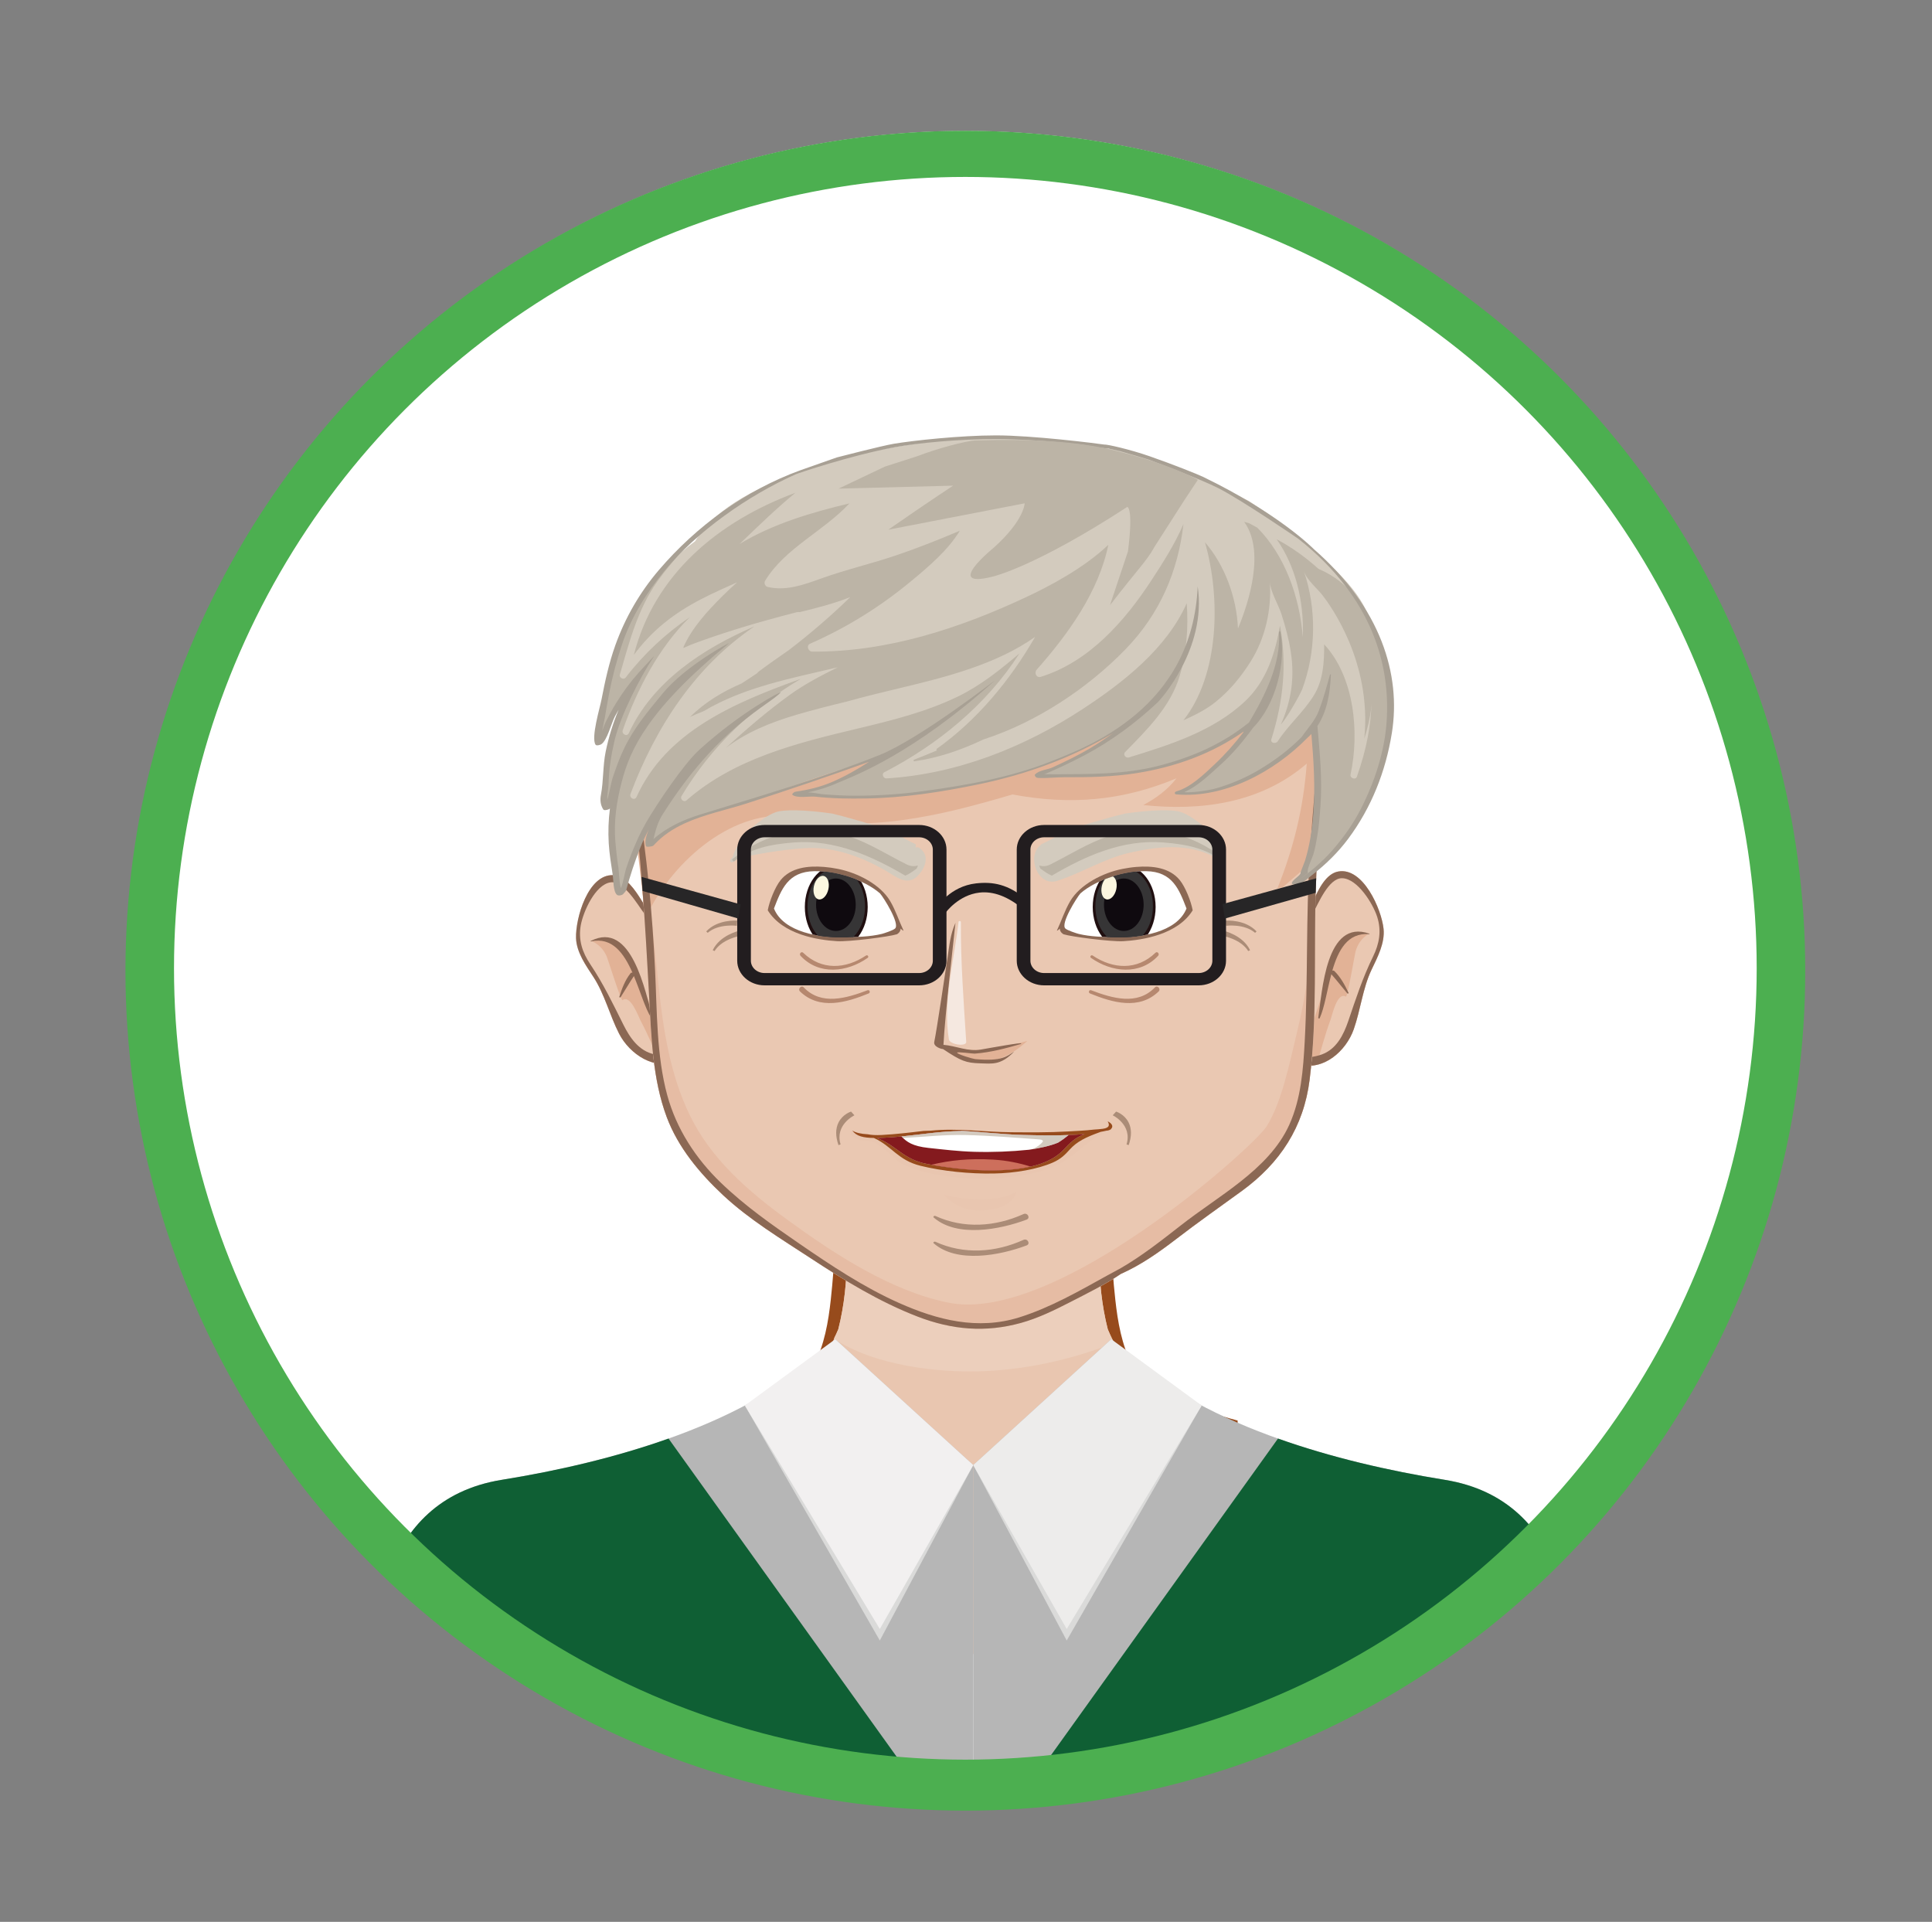 <?xml version="1.0" encoding="utf-8"?>
<!-- Generator: Adobe Illustrator 17.0.0, SVG Export Plug-In . SVG Version: 6.00 Build 0)  -->
<!DOCTYPE svg PUBLIC "-//W3C//DTD SVG 1.1//EN" "http://www.w3.org/Graphics/SVG/1.1/DTD/svg11.dtd">
<svg version="1.1" id="Capa_1" xmlns="http://www.w3.org/2000/svg" xmlns:xlink="http://www.w3.org/1999/xlink" x="0px" y="0px"
	 width="378px" height="376px" viewBox="0 0 378 376" enable-background="new 0 0 378 376" xml:space="preserve">
<rect x="0" y="0" width="378" height="376" fill="#808080" stroke="none"/>
<g>
	<g display="none">
		<path display="inline" fill="#2B446A" stroke="#243959" stroke-width="3" stroke-miterlimit="10" d="M662.443,649.244
			c-16.241-3.871-25.984-8.049-31.385-8.371c-1.694,2.298-0.297,5.357-0.922,7.793c-3.622,14.071-22.721,33.198-36.03,39.148
			c-13.31-5.949-32.412-25.077-36.03-39.148c-0.63-2.437,0.768-5.495-0.926-7.793c-5.4,0.323-15.143,4.5-31.38,8.371
			c-20.664,4.917-51.814,11.898-49.655,45.06h103.211h29.558h103.214C714.249,661.143,683.107,654.163,662.443,649.244z"/>
		<path display="inline" fill="#2B446A" stroke="#243959" stroke-width="3" stroke-miterlimit="10" d="M662.443,649.244
			c-16.241-3.871-25.984-8.049-31.385-8.371c-1.694,2.298-0.297,5.357-0.922,7.793c-3.622,14.071-22.721,33.198-36.03,39.148
			c-13.31-5.949-32.412-25.077-36.03-39.148c-0.63-2.437,0.768-5.495-0.926-7.793c-5.4,0.323-15.143,4.5-31.38,8.371
			c-20.664,4.917-51.814,11.898-49.655,45.06l-0.106,19.155h236.196l-0.106-19.155C714.249,661.143,683.107,654.163,662.443,649.244
			z"/>
	</g>
	<circle fill="#FFFFFF" cx="188.873" cy="189.444" r="163.828"/>
	<g>
		<g>
			<defs>
				<circle id="SVGID_1_" cx="188.873" cy="189.917" r="163.828"/>
			</defs>
			<clipPath id="SVGID_2_">
				<use xlink:href="#SVGID_1_"  overflow="visible"/>
			</clipPath>
			<g id="Capa_3" clip-path="url(#SVGID_2_)">
				<g>
					<g>
						<g>
							<path fill="#974B1C" d="M242.144,277.93c-8.357-2.217-15.765-5.364-20.621-10.771c-2.078-4.09-2.832-8.568-3.308-12.864
								c-0.413-3.747-0.669-7.493-0.885-11.246c0.022-0.432,0.01-0.849,0.047-1.281c0.355-4.252,1.441-7.918,0.289-11.738
								c-0.82-0.922-1.885-1.748-3.245-2.422c-6.63-3.323-16.003-3.336-24.041-2.766c-8.042-0.571-17.415-0.556-24.048,2.766
								c-1.36,0.673-2.422,1.5-3.241,2.422c-1.152,3.82-0.066,7.486,0.285,11.738c0.037,0.432,0.029,0.848,0.051,1.281
								c-0.216,3.753-0.473,7.499-0.885,11.246c-0.476,4.296-1.23,8.773-3.308,12.864c-3.687,4.105-8.858,6.908-14.784,8.993v40.107
								c21.016,0,42.035-0.015,63.05-0.015c11.543,0,23.094,0.029,34.643,0.066L242.144,277.93L242.144,277.93z"/>
							<path fill="#E9C6B0" d="M242.144,279.722c-5.159-1.441-9.959-3.241-13.973-5.664c-2.941-1.975-5.616-4.105-7.427-6.644
								c-1.629-2.283-2.938-4.778-4.006-7.353c-2.36-9.286-1.892-19.171-0.805-28.435c-0.267-0.344-0.566-0.673-0.937-0.965
								c-1.298-1.215-3.16-2.078-5.476-2.766c-4.596-1.376-9.524-1.939-14.456-2.1c-0.062,0.029-0.121,0.065-0.183,0.065
								c-0.429-0.022-0.864-0.022-1.292-0.037c-0.033,0.007-0.066,0.037-0.103,0.037c-1.025-0.044-2.067-0.065-3.106-0.088
								c-1.046,0.022-2.085,0.044-3.11,0.088c-0.035,0-0.069-0.029-0.102-0.037c-0.429,0.015-0.864,0.015-1.292,0.037
								c-0.062,0-0.121-0.037-0.179-0.065c-4.94,0.161-9.863,0.725-14.463,2.1c-2.313,0.688-4.178,1.551-5.474,2.766
								c-0.369,0.293-0.669,0.622-0.937,0.965c1.087,9.264,1.556,19.15-0.805,28.435c-1.069,2.576-2.378,5.07-4.006,7.353
								c-1.811,2.539-4.483,4.669-7.428,6.644c-2.447,1.478-5.202,2.722-8.137,3.798v37.179c21.249-0.007,36.744,9.572,57.993,9.572
								c11.313,0,28.388-9.594,39.701-9.631L242.144,279.722L242.144,279.722z"/>
							<path fill="#ECCFBC" d="M163.146,261.905c7.731,5.173,20.43,6.878,30.327,6.314c8.657-0.498,16.918-2.503,24.527-5.481
								c-0.453-0.878-0.882-1.764-1.262-2.678c-2.36-9.286-1.892-19.171-0.805-28.435c-0.267-0.344-0.566-0.673-0.937-0.965
								c-1.298-1.215-3.16-2.078-5.476-2.766c-4.596-1.376-9.524-1.939-14.456-2.1c-0.062,0.029-0.121,0.066-0.183,0.066
								c-0.429-0.022-0.864-0.022-1.292-0.037c-0.033,0.007-0.066,0.037-0.103,0.037c-1.025-0.044-2.067-0.066-3.106-0.088
								c-1.046,0.022-2.085,0.044-3.11,0.088c-0.035,0-0.069-0.029-0.102-0.037c-0.429,0.015-0.864,0.015-1.292,0.037
								c-0.062,0-0.12-0.037-0.179-0.066c-4.94,0.161-9.863,0.725-14.463,2.1c-2.313,0.688-4.178,1.551-5.474,2.766
								c-0.369,0.293-0.669,0.622-0.937,0.965c1.087,9.264,1.556,19.15-0.805,28.435
								C163.761,260.689,163.449,261.297,163.146,261.905z"/>
						</g>
						<g>
							<g id="XMLID_62_">
								<path id="XMLID_65_" fill="#B6B6B6" d="M163.423,262.013c-14.399,15.299-40.498,23.522-65.247,27.51
									s-25.199,30.744-25.199,38.515c0,7.771,0,36.569,0,36.569h117.444V286.64L163.423,262.013z"/>
								<polygon id="XMLID_64_" fill="#DADAD9" points="163.423,264.263 145.733,274.988 172.138,320.96 190.421,286.64 								"/>
								<polygon id="XMLID_63_" fill="#F2F0F0" points="163.423,262.013 145.733,274.988 172.138,318.71 190.421,286.64 								"/>
							</g>
							<g id="XMLID_58_">
								<path id="XMLID_61_" fill="#B6B6B6" d="M217.42,262.013c14.399,15.299,40.498,23.522,65.247,27.51
									s25.199,30.744,25.199,38.515c0,7.771,0,36.569,0,36.569H190.421V286.64L217.42,262.013z"/>
								<polygon id="XMLID_60_" fill="#DADAD9" points="217.42,264.263 235.11,274.988 208.705,320.96 190.421,286.64 								"/>
								<polygon id="XMLID_59_" fill="#EDECEB" points="217.42,262.013 235.11,274.988 208.705,318.71 190.421,286.64 								"/>
							</g>
							<g id="XMLID_56_">
								<path id="XMLID_57_" fill="#0F5F34" d="M130.792,281.452c-10.378,3.689-21.628,6.301-32.616,8.071
									c-24.749,3.988-25.199,30.744-25.199,38.515c0,7.771,0,36.569,0,36.569h117.444l-59.619-83.155L130.792,281.452z"/>
							</g>
							<g id="XMLID_54_">
								<path id="XMLID_55_" fill="#0F5F34" d="M250.051,281.452c10.378,3.689,21.628,6.301,32.616,8.071
									c24.749,3.988,25.199,30.744,25.199,38.515c0,7.771,0,36.569,0,36.569H190.421l59.619-83.155L250.051,281.452z"/>
							</g>
						</g>
					</g>
					<g>
						<g>
							<path fill="#EAC8B2" d="M134.048,195.478c-0.677-3.739-1.932-7.588-4.054-10.793c-1.149-3.022-2.821-5.876-4.529-8.605
								c-1.149-1.83-3.026-4.756-5.492-4.859c-4.94-0.212-7.391,8.481-7.27,12.308c0.088,2.81,1.957,5.385,3.414,7.625
								c2.206,3.395,3.172,7.485,5.008,11.071c2.038,3.995,7.021,7.39,11.525,5.319c0.253,0.255,0.699,0.255,0.937-0.125
								C135.541,204.23,134.664,198.917,134.048,195.478z"/>
							<path fill="#EAC8B2" d="M134.048,195.478c-0.677-3.739-1.932-7.588-4.054-10.793c-1.149-3.022-2.821-5.876-4.529-8.605
								c-1.072-1.713-2.798-4.361-5.038-4.778c2.701,2.883,3.868,6.725,3.333,11.305c-0.041,0.351-0.447,0.593-0.78,0.52
								c-2.437-0.542-6.07-2.927-8.203-0.052c-0.925,1.245-1.156,2.547-1.145,3.931c0.695,1.478,1.65,2.868,2.484,4.149
								c2.206,3.395,3.172,7.485,5.008,11.071c2.038,3.995,7.021,7.391,11.525,5.319c0.253,0.255,0.699,0.255,0.937-0.125
								C135.541,204.23,134.664,198.917,134.048,195.478z"/>
							<path fill="#E2B296" d="M118.748,187.239c0.248,0.614,2.755,8.664,3.052,8.445c1.558-1.2,3.15,3.292,3.544,4.039
								c1.459,2.729,2.638,5.59,3.901,8.408c1.046,0.088,2.111-0.051,3.158-0.483c-1.823-4.822-4.402-9.278-6.535-13.983
								c-1.127-2.495-1.917-6.687-4.032-8.473c-1.759-1.5-3.904-1.516-5.982-1.025C117.142,184.773,118.149,185.768,118.748,187.239
								z"/>
							<path fill="#8B6854" d="M115.576,184.1c-0.059,0.029-0.007,0.102,0.044,0.088c4.146-0.907,6.432,2.283,8.122,6.11
								c-0.131-0.037-0.278-0.007-0.395,0.14c-1.061,1.36-1.654,2.941-2.17,4.566c-0.051,0.154,0.176,0.197,0.253,0.089
								c0.871-1.354,1.669-2.759,2.565-4.084c0.011-0.022,0.015-0.044,0.022-0.059c1.262,3.015,2.202,6.293,3.403,8.218
								c0.095,0.154,0.321,0.029,0.274-0.139C126.255,194.212,123.643,179.951,115.576,184.1z"/>
							<path fill="#8B6854" d="M134.048,195.478c-0.677-3.739-1.932-7.588-4.054-10.793c-1.149-3.022-2.821-5.876-4.529-8.605
								c-1.149-1.83-3.026-4.756-5.492-4.859c-4.94-0.212-7.391,8.481-7.27,12.308c0.088,2.81,1.957,5.385,3.414,7.625
								c2.206,3.395,3.172,7.485,5.008,11.071c2.038,3.995,7.021,7.39,11.525,5.319c0.253,0.255,0.699,0.255,0.937-0.125
								C135.541,204.23,134.664,198.917,134.048,195.478z M132.541,206.593c-1.518-0.103-2.999,0-4.528-0.323
								c-3.008-0.637-4.76-3.219-6.034-5.765c-2.045-4.098-3.929-8.034-6.49-11.853c-1.581-2.356-2.36-4.786-1.863-7.61
								c0.473-2.657,2.817-7.947,5.802-8.408c2.594-0.402,5.28,4.295,6.553,6.007c1.12,1.5,1.998,3.169,2.886,4.83
								c-0.047,0.051-0.074,0.116-0.018,0.191C133.222,190.37,133.459,198.968,132.541,206.593z"/>
						</g>
						<g>
							<path fill="#EAC8B2" d="M253.208,208.203c0.282,0.351,0.731,0.278,0.937,0c4.745,1.448,9.23-2.59,10.716-6.82
								c1.339-3.805,1.742-7.983,3.476-11.642c1.149-2.415,2.648-5.217,2.363-8.012c-0.395-3.813-3.988-12.103-8.861-11.225
								c-2.429,0.432-3.901,3.585-4.792,5.546c-1.325,2.934-2.594,5.986-3.333,9.14c-1.672,3.461-2.396,7.441-2.561,11.246
								C250.994,199.92,250.844,205.298,253.208,208.203z"/>
							<path fill="#EAC8B2" d="M251.151,196.436c0.165-3.805,0.889-7.785,2.561-11.246c0.739-3.154,2.009-6.205,3.333-9.14
								c0.834-1.836,2.194-4.69,4.361-5.407c-2.297,3.22-2.941,7.178-1.793,11.649c0.089,0.344,0.527,0.527,0.842,0.402
								c2.349-0.856,5.627-3.711,8.122-1.142c1.083,1.113,1.492,2.371,1.661,3.732c-0.49,1.558-1.244,3.073-1.902,4.456
								c-1.734,3.659-2.137,7.837-3.476,11.642c-1.485,4.229-5.97,8.269-10.716,6.82c-0.205,0.278-0.655,0.351-0.937,0
								C250.844,205.298,250.994,199.92,251.151,196.436z"/>
							<path fill="#E2B296" d="M265.205,186.207c-0.167,0.644-1.566,8.964-1.887,8.773c-1.72-0.974-2.685,3.696-2.978,4.485
								c-1.083,2.898-1.858,5.891-2.736,8.854c-1.025,0.227-2.093,0.234-3.186-0.059c1.152-5.012,3.113-9.784,4.592-14.729
								c0.79-2.621,1.009-6.879,2.868-8.942c1.537-1.72,3.659-2.019,5.789-1.815C266.463,183.55,265.607,184.677,265.205,186.207z"
								/>
							<path fill="#8B6854" d="M267.927,182.672c0.066,0.022,0.022,0.095-0.029,0.095c-4.229-0.344-6.066,3.124-7.229,7.142
								c0.125-0.052,0.27-0.044,0.417,0.088c1.222,1.2,2.02,2.692,2.752,4.229c0.074,0.147-0.146,0.227-0.242,0.118
								c-1.032-1.222-2.013-2.496-3.08-3.696c-0.015-0.015-0.022-0.037-0.03-0.059c-0.848,3.154-1.339,6.534-2.275,8.597
								c-0.066,0.176-0.315,0.074-0.285-0.095C258.699,194.125,259.372,179.65,267.927,182.672z"/>
							<path fill="#8B6854" d="M253.208,208.203c0.282,0.351,0.731,0.278,0.937,0c4.745,1.448,9.23-2.59,10.716-6.82
								c1.339-3.805,1.742-7.983,3.476-11.642c1.149-2.415,2.648-5.217,2.363-8.012c-0.395-3.813-3.988-12.103-8.861-11.225
								c-2.429,0.432-3.901,3.585-4.792,5.546c-1.325,2.934-2.594,5.986-3.333,9.14c-1.672,3.461-2.396,7.441-2.561,11.246
								C250.994,199.92,250.844,205.298,253.208,208.203z M254.715,184.026c0.041-0.088,0.003-0.146-0.047-0.191
								c0.658-1.763,1.309-3.541,2.218-5.173c1.039-1.866,3.073-6.886,5.693-6.842c3.015,0.059,6.045,4.982,6.871,7.559
								c0.871,2.729,0.432,5.247-0.819,7.792c-2.027,4.127-3.367,8.276-4.844,12.615c-0.923,2.693-2.313,5.495-5.203,6.527
								c-1.478,0.519-2.956,0.614-4.453,0.923C252.194,199.81,251.279,191.249,254.715,184.026z"/>
						</g>
						<path fill="#EAC8B2" d="M244.919,129.787c-1.858-3.175-9.333-3.981-12.139-6.249c-3.311-2.678-10.058-1.326-13.754-3.433
							c-6.845-3.886-9.46-1.937-17.351-2.457c-8.554-0.563-9.016-0.045-17.508,0.892c-8.609,0.944-10.057,0.624-18.37,3.207
							c-8.491,2.642-9.447,0.16-16.637,5.422c-7.039,5.144-8.138,1.996-16.123,8.445c-3.615,5.108-11.219,11.292-9.583,17.014
							c1.975,14.042,2.784,28.194,3.556,42.367c0.432,7.837,0.655,16.127,3.436,23.554c2.231,5.963,6.443,10.998,11.049,15.301
							c5.107,4.764,11.25,8.474,17.079,12.293c6.662,4.376,13.5,8.569,20.956,11.445c6.714,2.59,13.281,3.168,20.232,1.236
							c3.344-0.929,6.498-2.466,9.571-4.046c3.304-1.697,6.856-3.439,9.976-5.547c3.937-1.748,7.427-4.214,10.87-6.856
							c4.189-3.227,8.484-6.234,12.757-9.345c7.519-5.466,12.14-12.534,13.296-21.805c1.543-12.483,0.775-25.179,1.221-37.721
							c0.302-8.238,0.73-16.462,1.26-24.679c0.318-4.927-6.369-10.546-5.983-15.469
							C242.013,129.093,249.737,133.355,244.919,129.787z"/>
						<path fill="#E6BCA4" d="M253.672,202.349c-1.328,5.422-2.865,13.266-5.868,18.044c-2.543,4.032-41.138,38.606-62.095,34.494
							c-11.269-2.21-22.406-9.505-31.652-16.237c-7.704-5.612-15.052-11.956-19.222-20.722c-7.464-15.703-5.221-33.886-9.666-50.241
							c0.827,9.08,1.343,18.191,1.84,27.309c0.432,7.837,0.655,16.127,3.436,23.554c2.231,5.963,6.443,10.998,11.049,15.301
							c5.107,4.764,11.25,8.474,17.079,12.293c6.662,4.376,13.5,8.569,20.956,11.445c6.714,2.59,13.281,3.168,20.232,1.236
							c3.344-0.929,6.498-2.466,9.571-4.046c3.304-1.697,6.856-3.439,9.976-5.547c3.937-1.748,7.427-4.214,10.87-6.856
							c4.189-3.227,8.484-6.234,12.757-9.345c7.519-5.466,12.14-12.534,13.296-21.805c1.265-10.208,0.988-20.547,1.09-30.828
							C256.475,187.78,255.436,195.149,253.672,202.349z"/>
						<path fill="#E2B296" d="M259.362,132.89c-1.858-3.175-5.638-5.861-8.444-8.129c-3.311-2.678-6.907-5.006-10.603-7.113
							c-6.844-3.886-14.258-6.542-22.149-7.062c-8.554-0.563-17.094,0.344-25.585,1.281c-8.609,0.944-16.947,1.924-25.259,4.507
							c-8.491,2.642-16.818,6.651-24.009,11.913c-7.039,5.144-13.416,11.883-18.439,18.996c-3.615,5.108-2.055,11.379-0.42,17.101
							c0.72,5.129,1.287,10.273,1.748,15.424c4.884-10.736,16.42-21.169,28.226-20.167c14.671,3.615,29.566-0.03,43.655-4.208
							c11.174,2.086,21.363,1.332,32.094-3.16c-1.789,2.319-4.032,3.907-6.483,5.232c11.119,1.185,22.859-0.256,31.977-8.107
							c-0.667,8.905-2.627,16.691-5.781,24.506c0.321-0.212,0.658-0.293,0.995-0.227c2.711-2.444,5.674-4.815,8.484-7.397
							c0.402-6.834,0.871-13.654,1.405-20.474C261.47,141.356,261.586,136.695,259.362,132.89z"/>
						<path fill="#8B6854" d="M258.362,121.134c-1.858-3.175-5.638-5.861-8.444-8.129c-3.311-2.678-6.907-5.006-10.603-7.113
							c-6.844-3.886-14.258-6.542-22.149-7.062c-8.554-0.563-17.094,0.344-25.585,1.281c-8.609,0.944-16.947,1.924-25.259,4.507
							c-8.491,2.642-16.818,6.651-24.009,11.913c-7.039,5.144-13.416,11.883-18.439,18.995c-3.615,5.108-2.055,11.379-0.42,17.101
							c1.975,14.042,2.784,28.194,3.556,42.367c0.432,7.837,0.655,16.127,3.436,23.554c2.231,5.963,6.443,10.998,11.049,15.301
							c5.107,4.764,11.25,8.474,17.079,12.293c6.662,4.376,13.5,8.569,20.956,11.445c6.714,2.59,13.281,3.168,20.232,1.236
							c3.344-0.929,6.498-2.466,9.571-4.046c3.304-1.697,6.856-3.439,9.976-5.547c3.937-1.748,7.427-4.214,10.87-6.856
							c4.189-3.227,8.484-6.234,12.757-9.345c7.519-5.466,12.14-12.534,13.296-21.805c1.543-12.483,0.775-25.179,1.221-37.721
							c0.483-13.178,1.288-26.32,2.32-39.455C260.47,129.6,260.586,124.939,258.362,121.134z M256.277,167.226
							c-0.797,12.147-0.344,24.316-1.002,36.455c-0.3,5.554-0.706,11.247-3.022,16.377c-2.034,4.508-5.663,8.041-9.479,11.064
							c-3.791,3.007-7.892,5.612-11.704,8.59c-3.787,2.957-7.61,5.978-11.781,8.394c-0.757,0.402-1.507,0.812-2.264,1.229
							c-0.069,0.037-0.147,0.081-0.216,0.116c0,0-0.003,0.007-0.014,0.007c-5.635,3.117-11.254,6.366-17.401,8.291
							c-8.103,2.525-15.981,0.519-23.488-2.825c-6.919-3.08-13.281-7.324-19.501-11.597c-5.381-3.696-10.672-7.406-15.392-11.956
							c-4.892-4.712-8.664-10.501-10.46-17.086c-2.122-7.779-1.994-16.508-2.385-24.513c-0.542-11.247-1.603-22.516-3.451-33.645
							c0.099-0.052,0.191-0.154,0.157-0.3c-0.831-4.024-1.87-8.203-1.99-12.33c-0.129-4.332,2.122-7.325,4.738-10.53
							c5.305-6.49,11.379-12.439,18.351-17.114c6.692-4.493,14.334-7.706,22.01-10.069c7.761-2.392,15.685-3.11,23.716-3.922
							c7.113-0.725,14.239-1.405,21.403-1.288c7.965,0.132,15.205,2.034,22.336,5.546c6.951,3.425,13.353,8.064,18.861,13.501
							c2.849,2.824,3.728,5.407,3.881,9.366c0.132,3.505-0.351,7.039-0.622,10.53c-0.051,0.702,0.965,0.958,1.12,0.219l0,0
							C257.689,148.881,256.885,158.049,256.277,167.226z"/>
						<path fill="#D3CBBE" d="M269.219,125.076c-1.413-5.488-2.858-8.476-8-13.62c-5.803-4.905-5.569-6.006-16.949-13.479
							c-11.67-5.684-4.114-1.816-12.723-5.836c-9.919-4.844-27.749-6.623-38.685-6.426c-11.975,0.212-24.659,2.473-35.95,6.469
							c-7.141,2.525-16.779,6.688-20.905,13.699c-4.178,3.059-7.86,6.864-10.519,10.975c-5.506,8.51-7.094,18.564-8.525,28.405
							c-0.04,0.278,0.337,0.344,0.413,0.088c0.129-0.417,0.238-0.834,0.362-1.244c2.147-4.603,4.386-8.773,7.862-12.542
							c-4.585,6.607-7.131,14.561-7.211,22.91c-0.304,1.325-0.429,2.701,0.095,3.461c0,0.015,0,0.029,0,0.044
							c0.007,0.08,0.062,0.124,0.129,0.154c0.014,0.014,0.018,0.037,0.033,0.051c0.047,0.052,0.116,0.015,0.131-0.037
							c0-0.007,0-0.007,0-0.007c0.052-0.022,0.099-0.059,0.11-0.14c0.01-0.161,0.041-0.323,0.059-0.49
							c1.595-6.045,3.399-11.489,6.999-16.786c1.284-1.88,2.719-3.519,4.265-4.991c-2.491,2.876-4.691,6.03-6.417,9.703
							c-1.965,4.164-3.374,8.738-3.952,13.303c-0.673,5.283,0.468,10.757,1.263,15.966c0.041,0.264,0.387,0.227,0.402-0.029
							c0.007-0.088,0-0.183,0.003-0.278c0.135,0.044,0.3-0.007,0.348-0.176c1.792-6.819,4.394-13.251,8.869-18.776
							c1.221-1.516,2.55-2.868,3.958-4.127c-3.326,3.725-6.538,8.342-7.541,13.134c-0.01,0.074,0,0.14,0.041,0.191
							c-0.084,0.147-0.191,0.285-0.263,0.439c-0.116,0.235,0.212,0.454,0.385,0.256c3.403-4.039,8.818-5.488,13.705-6.885
							c5.74-1.647,11.298-3.725,16.929-5.693c4.792-1.683,9.677-3.088,14.44-4.852c-5.016,3.49-10.288,6.439-16.588,7.23
							c-0.212,0.022-0.197,0.336,0.018,0.33c0.52-0.044,1.043-0.11,1.566-0.183c13.475,1.874,27.985-0.423,41.105-3.754
							c10.252-2.597,19.369-7.647,27.451-14.166c-1.668,1.588-3.431,3.08-5.243,4.485c-5.063,3.915-10.661,6.907-16.541,9.389
							c-0.31,0.059-0.626,0.102-0.933,0.175c-0.176,0.037-0.165,0.242-0.059,0.336c-0.007,0.095,0.062,0.197,0.183,0.161
							c0.124-0.037,0.245-0.08,0.369-0.116c5.418-0.147,10.665,0.256,16.094-0.432c4.867-0.615,9.659-1.8,14.239-3.542
							c4.142-1.573,8.177-3.988,11.642-7.025c-3.728,5.481-8.323,10.332-14.119,13.727c-0.074,0.037-0.081,0.118-0.055,0.191
							c-0.336,0.095-0.669,0.191-1.006,0.285c-0.069,0.022-0.062,0.132,0.007,0.146c6.889,0.776,14.306-2.832,19.805-6.644
							c2.582-1.792,4.862-3.892,6.791-6.263c0.417,4.858,1.002,9.417,0.658,14.437c-0.315,4.735-0.674,9.498-2.671,13.874
							c-0.051,0.116,0.033,0.227,0.132,0.27c-0.586,0.528-1.182,1.046-1.789,1.537c-0.26,0.212,0.003,0.622,0.297,0.439
							c10.12-6.366,16.177-17.686,17.935-29.379C272.658,136.879,271.772,130.607,269.219,125.076z"/>
						<path fill="#BCB4A6" d="M269.219,125.076c-1.413-5.488-4.545-10.34-9.915-13.149c-0.651-0.344-1.332-0.63-2.019-0.893
							c0.234,0.183,0.483,0.351,0.709,0.549c3.241,2.795,5.43,6.776,7.165,10.647c4.464,9.863,3.893,19.494,0.381,29.548
							c0,0,0,0.007,0,0.014l0,0c-0.029,0.044-0.044,0.103-0.059,0.161c-0.255,0.717-1.405,0.285-1.244-0.432
							c1.764-8.144,0.79-19.039-5.158-25.457c0.007,3.461-0.168,6.995-2.042,10.025c-2.023,3.249-4.968,5.744-7.05,8.949
							c-0.374,0.571-1.49,0.351-1.24-0.423c2.349-7.456,3.077-14.701,1.686-22.208c-0.947,5.43-2.63,10.779-6.743,14.701
							c-6.227,5.934-14.796,8.613-22.837,11.086c-0.6,0.183-1.204-0.57-0.713-1.061c4.306-4.405,8.934-8.92,10.701-15.015
							c1.354-4.668,1.679-9.38,1.346-14.1c-3.892,8.817-12.418,15.499-20.265,20.642c-11.51,7.551-24.659,12.776-38.482,13.632
							c-0.611,0.037-1.029-0.893-0.413-1.207c10.527-5.445,20.013-13.237,26.43-23.247c-3.768,3.205-7.628,6.307-12.11,8.466
							c-6.216,3-12.849,4.64-19.537,6.235c-11.836,2.824-24.14,5.839-33.521,14.071c-0.498,0.439-1.288-0.293-0.963-0.842
							c5.817-9.703,13.889-17.35,23.372-22.962c-13.021,4.669-26.408,10.34-32.16,23.116c-0.355,0.79-1.478,0.197-1.185-0.586
							c5.001-13.253,12.743-24.967,24.238-32.782c-10.134,4.383-19.866,10.786-24.561,20.876c-0.369,0.79-1.459,0.191-1.182-0.593
							c2.825-8.02,7.017-16.113,13.127-22.106c-4.749,3.241-8.997,7.178-12.561,11.825c-0.392,0.512-1.328,0.066-1.145-0.571
							c1.847-6.322,3.468-12.783,7.35-18.234c1.387-1.939,2.92-3.762,4.485-5.554c-2.978,2.583-5.594,5.533-7.617,8.664
							c-5.506,8.51-7.094,18.564-8.525,28.405c-0.04,0.278,0.337,0.344,0.413,0.088c0.129-0.417,0.238-0.834,0.362-1.244
							c2.147-4.603,4.386-8.773,7.862-12.542c-4.585,6.607-7.131,14.561-7.211,22.91c-0.304,1.325-0.429,2.701,0.095,3.461
							c0,0.015,0,0.029,0,0.044c0.007,0.08,0.062,0.124,0.129,0.154c0.014,0.014,0.018,0.037,0.033,0.051
							c0.047,0.052,0.116,0.015,0.131-0.037c0-0.007,0-0.007,0-0.007c0.052-0.022,0.099-0.059,0.11-0.14
							c0.01-0.161,0.041-0.323,0.059-0.49c1.595-6.045,3.399-11.489,6.999-16.786c1.284-1.88,2.719-3.519,4.265-4.991
							c-2.491,2.876-4.691,6.03-6.417,9.703c-1.965,4.164-3.374,8.738-3.952,13.303c-0.673,5.283,0.468,10.757,1.263,15.966
							c0.041,0.264,0.387,0.227,0.402-0.029c0.007-0.088,0-0.183,0.003-0.278c0.135,0.044,0.3-0.007,0.348-0.176
							c1.792-6.819,4.394-13.251,8.869-18.776c1.221-1.516,2.55-2.868,3.958-4.127c-3.326,3.725-6.538,8.342-7.541,13.134
							c-0.01,0.074,0,0.14,0.041,0.191c-0.084,0.147-0.191,0.285-0.263,0.439c-0.116,0.235,0.212,0.454,0.385,0.256
							c3.403-4.039,8.818-5.488,13.705-6.885c5.74-1.647,11.298-3.725,16.929-5.693c4.792-1.683,9.677-3.088,14.44-4.852
							c-5.016,3.49-10.288,6.439-16.588,7.23c-0.212,0.022-0.197,0.336,0.018,0.33c0.52-0.044,1.043-0.11,1.566-0.183
							c13.475,1.873,27.985-0.423,41.105-3.754c10.252-2.597,19.369-7.647,27.451-14.166c-1.668,1.588-3.431,3.08-5.243,4.485
							c-5.063,3.915-10.661,6.907-16.541,9.389c-0.31,0.059-0.626,0.102-0.933,0.175c-0.176,0.037-0.165,0.242-0.059,0.336
							c-0.007,0.095,0.062,0.197,0.183,0.161c0.124-0.037,0.245-0.08,0.369-0.116c5.418-0.147,10.665,0.256,16.094-0.432
							c4.867-0.615,9.659-1.8,14.239-3.542c4.142-1.573,8.177-3.988,11.642-7.025c-3.728,5.481-8.323,10.332-14.119,13.727
							c-0.074,0.037-0.081,0.118-0.055,0.191c-0.336,0.095-0.669,0.191-1.006,0.285c-0.069,0.022-0.062,0.132,0.007,0.146
							c6.889,0.776,14.306-2.832,19.805-6.644c2.582-1.792,4.862-3.892,6.791-6.263c0.417,4.858,1.002,9.417,0.658,14.437
							c-0.315,4.735-0.674,9.498-2.671,13.874c-0.051,0.116,0.033,0.227,0.132,0.27c-0.586,0.528-1.182,1.046-1.789,1.537
							c-0.26,0.212,0.003,0.622,0.297,0.439c10.12-6.366,16.178-17.686,17.935-29.379
							C272.658,136.879,271.772,130.607,269.219,125.076z"/>
						<path fill="#BCB4A6" d="M225.311,113.485c-5.243,8.041-12.249,16.018-21.696,18.944c-0.838,0.256-1.314-0.805-0.797-1.39
							c6.15-6.951,12.129-15.213,14.031-24.447c-4.858,4.631-11.719,8.195-16.131,10.259c-13.095,6.132-27.228,10.749-41.815,10.633
							c-0.775-0.007-1.203-1.2-0.41-1.544c7.259-3.19,13.841-7.303,19.932-12.374c3.351-2.787,7.043-5.912,9.37-9.731
							c-4.084,1.742-8.214,3.374-12.411,4.8c-4.866,1.654-9.889,2.803-14.715,4.545c-3.38,1.207-6.857,2.503-10.464,1.654
							c-0.512-0.116-0.783-0.761-0.512-1.207c3.896-6.403,11.397-9.652,16.493-15.133c-7.252,1.712-15.034,4.003-21.495,7.947
							c3.582-3.439,7.087-6.849,10.921-10.025c-15.183,5.627-27.604,16.069-31.596,31.713c3.537-4.763,7.711-8.071,13.196-10.917
							c2.264-1.179,4.647-2.217,7.013-3.293c-1.002,0.878-1.962,1.8-2.851,2.678c-2.89,2.876-5.974,6.205-7.642,9.974
							c-0.029,0.074-0.01,0.132,0.022,0.191c0.914-0.425,1.851-0.798,2.784-1.134c3.293-1.193,6.616-2.275,9.966-3.271
							c1.051-0.323,2.108-0.622,3.175-0.915c2.057-0.578,4.116-1.134,6.191-1.661c0.216-0.051,0.41-0.051,0.589-0.022
							c3.344-0.805,6.721-1.676,9.908-2.941c-3.816,3.703-7.815,7.149-12.001,10.354c-2.03,1.411-4.079,2.832-6.072,4.332
							c-0.048,0.037-0.062,0.088-0.066,0.146c-1.039,0.703-2.1,1.398-3.161,2.079c-3.666,1.573-7.097,3.636-10.072,6.542
							c0.882-0.41,1.786-0.775,2.689-1.141c7.998-4.749,17.229-6.432,26.229-8.577c-3.216,1.603-6.403,3.249-9.345,5.364
							c-4.405,3.175-8.583,6.776-12.597,10.441c4.007-3.066,8.759-5.012,13.827-6.505c3.263-0.951,6.549-1.8,9.849-2.583
							c3.476-0.974,7.025-1.836,10.606-2.692c8.869-2.115,18.663-4.603,26.266-9.966c-4.888,8.496-11.356,16.273-19.23,21.886
							c-0.116,0.088-0.078,0.249,0.018,0.315c-1.482,0.637-2.971,1.236-4.47,1.815c-0.161,0.059-0.122,0.336,0.065,0.314
							c4.617-0.651,9.166-2.194,13.534-4.28c10.354-3.344,20.346-9.982,27.755-17.613c6.805-7.018,10.296-15.33,11.356-24.513
							C229.826,106.547,227.354,110.352,225.311,113.485z"/>
						<path fill="#BCB4A6" d="M266.928,144.503c2.561-7.895,2.313-16.361-2.078-24.608c-0.981-1.836-2.299-3.725-3.835-5.561
							c-3.219-3.512-6.93-6.527-11.239-8.839c3.779,5.37,5.316,12.227,5.134,18.746c-0.003,0.118-0.018,0.242-0.025,0.359
							c-0.593-7.83-3.538-16.018-8.894-21.359c-0.53-0.278-1.057-0.571-1.581-0.863c-0.33-0.11-0.658-0.191-0.988-0.278
							c4.054,5.561,1.079,15.388-1.211,20.869c-0.249-6.139-2.66-12.528-6.461-16.881c3.11,10.844,2.839,25.896-4.211,34.845
							c2.173-1.002,4.324-2.019,6.286-3.593c2.759-2.21,5.006-4.947,6.882-7.939c2.814-4.471,4.123-10.12,3.735-15.542
							c0.14,1.953,1.661,4.398,2.275,6.292c0.78,2.43,1.453,4.903,1.834,7.42c0.772,5.049,0.098,9.563-1.955,14.195
							c1.196-1.42,2.265-3.366,2.832-4.324c0.487-0.827,0.926-1.676,1.336-2.539c2.74-7.369,2.857-15.695,0.348-23.151
							c0.607,1.814,2.657,3.38,3.798,4.91C260.167,118.351,268.436,129.392,266.928,144.503z"/>
						<path fill="#A8A094" d="M257.05,107.433c-0.078-0.065-6.723-6.897-21.617-14.114c-1.067-0.517-5.985-2.483-10.492-4.05
							c-3.977-1.383-8.43-2.365-8.873-2.29c-0.393,0.066-3.297-0.069,3.231,1.33c0.251,0.053,5.048,1.474,5.394,1.593
							c0.493,0.17,10.179,3.826,13.609,5.567c4.654,2.362,15.616,9.863,15.736,9.959c14.701,11.598,17.986,25.003,17.261,35.709
							c-0.402,6-2.392,11.964-5.13,17.291c-1.492,2.89-3.395,5.539-5.531,7.984c-1.076,1.236-2.275,2.349-3.505,3.424
							c-0.725,0.614-1.471,1.2-2.239,1.748c-2.207,1.617,0.75-0.571,0.922-0.725c0.048-0.037,0.069-0.088,0.066-0.146
							c-0.263-0.556,0.893-2.941,1.076-3.556c0.344-1.12,0.541-2.29,0.746-3.447c0.358-1.968,0.49-3.973,0.643-5.964
							c0.388-5.239-0.124-10.398-0.578-15.615c0-0.022-0.015-0.036-0.03-0.051c1.904-2.905,2.503-6.454,2.65-10.068
							c0.007-0.103-0.147-0.103-0.176-0.007c-0.658,2.356-1.302,4.771-2.181,7.054c-0.746,1.962-2.192,3.424-3.344,5.122
							c-2.491,2.517-5.28,4.61-8.371,6.446c-2.418,1.434-4.983,2.547-7.654,3.396c-1.584,0.505-3.23,0.76-4.884,0.907
							c3.091-0.278-2.798,0.337-1.899-0.044c2.433-1.032,5.027-3.564,6.981-5.326c2.378-2.137,4.43-4.61,6.319-7.201
							c4.445-4.515,6.524-12.864,5.323-18.746c-0.029-0.154-0.27-0.095-0.263,0.051c0.387,6.22-2.701,12.33-5.861,17.679
							c-5.202,4.208-11.075,6.769-17.561,8.451c-6.78,1.756-13.552,1.639-20.489,1.691c-0.64,0-1.405-0.044-2.1,0
							c0.132-0.029,0.246-0.051,0.289-0.074c2.606-1.112,5.151-2.319,7.662-3.644c5.243-2.773,10.017-6.323,14.341-10.369
							c0.367-0.344,9.634-10.441,7.811-22.691c-1.039,23.935-21.556,31.406-28.735,34.267c-7.936,3.154-16.698,4.698-25.128,5.832
							c-4.357,0.593-8.751,0.871-13.148,0.871c-2.027,0-4.047-0.11-6.062-0.263c-0.991-0.08-2.115-0.358-3.154-0.395
							c0.743-0.147,1.467-0.351,2.192-0.549c1.427-0.387,2.802-0.958,4.159-1.537c2.99-1.281,14.295-5.531,30.133-19.749
							c0.534-0.476-14.594,11.379-22.574,14.562c-11.382,4.544-23.236,7.968-34.944,11.59c-3.374,1.039-6.56,2.481-9.212,4.83
							c0.047-0.219,0.106-0.468,0.183-0.775c0.336-1.398,0.808-2.796,1.573-4.003c10.881-17.255,20.994-21.484,23.141-23.935
							c0.351-0.395-7.811,3.842-15.93,11.239c-3.117,2.839-8.338,10.64-10.445,14.283c-1.098,1.895-1.976,3.907-2.796,5.934
							c-0.413,1.025-0.76,2.064-1.115,3.102c-0.183,0.542-0.552,2.759-0.999,3.747c-0.33-1.265-0.366-3.285-0.479-4.031
							c-0.256-1.639-0.447-3.286-0.586-4.94c-0.358-3.995,0.219-7.903,1.219-11.766c1.654-6.425,5.17-14.159,20.979-27.162
							c0.413-0.337-8.436,4.324-12.973,9.835c-2.851,3.461-5.602,6.718-7.534,10.756c-0.915,1.902-1.624,3.907-2.29,5.912
							c-0.143,0.432-0.59,2.678-0.992,4.208c-0.08-1.076,0.231-2.21,0.256-3.286c0.062-2.839,0.527-5.649,1.168-8.407
							c1.115-4.793,4.998-12.418,7.73-16.486c0.194-0.279-2.755,2.912-2.952,3.139c-1.686,1.888-3.15,3.878-4.479,6.037
							c-0.743,1.185-1.39,2.429-2.03,3.681c-0.161,0.307-0.41,1.009-0.684,1.748c0.197-1.179,0.483-2.393,0.517-2.59
							c0.249-1.617,0.545-3.212,0.852-4.807c0.615-3.198,1.449-6.344,2.477-9.432c1.786-5.386,4.789-10.178,8.378-14.533
							c6.229-7.572,16.232-14.67,25.666-18.854c0.381-0.169,10.573-3.656,19.429-5.297c4.286-0.794,12.666-1.629,20.013-1.586
							c8.633,0.05,16.044,1.134,16.258,1.049c0.048-0.019,3.971,0.763,5.538,0.812c1.622,0.051,1.351-0.473,0.116-0.651
							c-2.989-0.432-15.154-1.932-22.218-1.926c-7.009,0.005-16.196,1.011-19.962,1.638c-2.471,0.411-11.212,2.7-11.107,2.661
							c0.801-0.292-6.858,2.406-7.227,2.538c-10.712,3.907-20.295,10.896-27.678,19.545c-3.717,4.361-6.56,9.292-8.488,14.678
							c-1.233,3.447-2.016,7.047-2.708,10.633c-0.304,1.588-2.079,7.448-1.164,8.818c0.183,0.27,0.903,0.051,1.108-0.074
							c1.153-0.717,1.976-4.083,2.65-5.386c0.242-0.468,0.505-0.921,0.764-1.383c-1.104,2.62-1.949,5.349-2.535,8.187
							c-0.574,2.796-0.41,5.686-0.933,8.474c-0.194,1.032-0.091,1.998,0.464,2.861c0.165,0.249,0.79,0.066,0.992-0.007
							c0.125-0.052,0.216-0.118,0.304-0.184c-0.289,2.262-0.366,4.529-0.231,6.835c0.129,2.062,0.464,4.12,0.78,6.168
							c0.15,0.951,0.069,3.234,0.827,3.885c0.274,0.235,0.974,0.11,1.203-0.139c0.135-0.146,0.553-0.579,0.593-0.739
							c0.773-2.846,1.676-5.635,2.781-8.371c0.476-1.193,1.028-2.349,1.614-3.483c-0.468,1.179-0.769,2.341-0.538,3.154
							c0.072,0.242,0.53,0.168,0.699,0.154c0.26-0.036,0.648-0.051,0.838-0.27c1.742-1.91,3.743-3.22,6.081-4.295
							c3.834-1.756,8.133-2.613,12.143-3.901c7.998-2.576,16.003-5.298,23.928-8.145c-2.334,1.507-4.73,2.876-7.303,3.981
							c-2.235,0.958-4.595,1.514-6.992,1.858c-0.31,0.052-0.498,0.176-0.692,0.41c-0.047,0.066-0.106,0.147-0.029,0.212
							c0.852,0.747,3.429,0.248,4.449,0.367c3.274,0.366,6.574,0.417,9.867,0.358c7.438-0.11,14.858-1.265,22.127-2.773
							c9.527-1.983,18.231-5.181,26.309-10.003c-1.471,1.032-2.96,2.028-4.511,2.957c-2.353,1.383-4.815,2.582-7.295,3.717
							c-1.046,0.49-2.683,0.541-3.476,1.411c-0.048,0.037-0.066,0.081-0.062,0.147c0.11,0.285,0.285,0.498,0.622,0.519
							c1.73,0.11,3.568-0.146,5.323-0.139c4.669,0.029,9.274-0.059,13.896-0.783c7.559-1.179,14.828-3.783,21.052-8.167
							c-0.018,0.029-0.033,0.052-0.051,0.081c-0.019,0.029-0.011,0.059-0.019,0.088c-1.693,2.21-3.53,4.289-5.571,6.212
							c-1.991,1.887-4.709,4.522-7.397,5.298c-0.135,0.037-0.447,0.14-0.436,0.336l0.01,0.132c0.011,0.146,0.268,0.161,0.362,0.176
							c9.38,0.761,19.028-4.405,25.577-11.086c0.26-0.249,0.53-0.483,0.765-0.739c0.439,5.203,0.775,10.31,0.381,15.557
							c-0.235,3.124-0.703,6.205-1.621,9.212c-0.019,0.051-0.875,2.297-0.882,2.297c0.242,0.498-1.599,1.413-1.708,2.093
							c-0.018,0.147,0.076,0.205,0.216,0.227c1.507,0.3,2.692-0.974,3.819-1.844c2.606-2.034,4.984-4.346,6.966-7.002
							c4.581-6.139,7.369-13.222,8.577-20.759C274.144,132.004,270.192,118.921,257.05,107.433z"/>
						<path fill="#BCB4A6" d="M173.134,91.289l-9.059,4.31l22.421-0.582c0,0-3.864,2.482-12.705,8.619l26.686-5.162
							c0,0-0.036,3.272-6.012,8.651c0,0-10.228,8.273-0.073,5.643c0,0,8.266-1.938,26.154-13.588c0,0,1.242-0.047,0.146,8.694
							c-0.014,0.115-3.577,10.612-3.506,10.52c5.408-7.043,7.088-8.521,8.621-11.269c0,0-1.388,2.11,5.914-9.261l2.638-3.982
							c0,0-4.912-2.974-16.567-5.818c-6.787-1.656-15.782-2.241-26.832-1.889c-2.092,0.066-7.863,1.675-11.455,3.069L173.134,91.289
							z"/>
					</g>
				</g>
				<g>
					<path fill="#E9C6B0" d="M184.688,233.756c0,0,9.042,2.4,14.213-0.605c0,0-0.503,3.097-5.985,3.658
						C187.43,237.371,184.688,233.756,184.688,233.756z"/>
					<g id="Capa_3_2_">
						<g>
							<path fill="#D3CBBE" d="M237.722,167.098c-5.351-4.389-11.063-3.843-17.498-2.382c-3.218,0.734-6.251,1.949-9.148,3.513
								c-1.464,0.786-4.423,2.884-5.855,0.617c-0.512-0.805-1.379-2.551-1.175-3.538c0.035-0.166-0.145-0.178-0.248-0.111
								c-3.117,2.017-0.847,8.371,3.018,7.141c4.949-1.579,9.118-4.343,14.287-5.524c5.322-1.215,11.258-1.848,16.245,0.731
								C237.545,167.647,237.914,167.255,237.722,167.098z"/>
							<g>
								<g>
									<g>
										<path fill="#D3CBBE" d="M235.693,161.823c-1.331-1.129-3.222-2.462-4.423-2.863c-1.507-0.667-6.087-0.524-11.122,0.204
											c-0.888,0.223-1.778,0.432-2.662,0.679c-3.35,0.95-6.874,1.855-10.002,3.406c-1.263,0.626-2.476,1.37-3.763,1.931
											c0.043,1.036,0.234,3.097,0.317,3.578c-0.052-0.056-0.11-0.108-0.16-0.166c-0.284-0.358-0.607-0.848-0.981-1.166
											c0.093,0.88,0.307,1.759,0.671,2.532c0.692,0.487,1.424,1.033,2.215,1.36c6.58-3.85,13.806-7.122,21.82-6.493
											c4.711,0.374,8.338,1.151,11.721,3.73c0.105-0.102,0.223-0.185,0.33-0.284C239.451,166.111,237.297,163.6,235.693,161.823
											z"/>
									</g>
								</g>
								<g>
									<g>
										<path fill="#BCB4A6" d="M239.633,168.097c-6.65-5.266-14.97-7.175-22.855-4.472c-4.019,1.376-7.519,3.634-11.323,5.527
											c-0.716,0.355-1.445,0.376-2.141,0.191c0.072,0.216,0.17,0.417,0.262,0.617c0.693,0.487,1.421,1.03,2.209,1.358
											c6.58-3.85,13.806-7.122,21.82-6.493c4.711,0.374,8.338,1.151,11.721,3.73c0.105-0.102,0.219-0.191,0.33-0.284
											C239.649,168.212,239.64,168.153,239.633,168.097z"/>
									</g>
								</g>
							</g>
						</g>
						<g>
							<path fill="#EAC8B2" d="M185.737,204.708c-0.524-0.083-1.047-0.145-1.57-0.197c2.332,2.351,3.751,5.827,6.888,7.184
								c5.895,2.557,7.878-4.069,9.926-8.026c-2.685,0.71-6.719,1.644-9.492,1.752C188.988,205.52,188.174,205.113,185.737,204.708z
								"/>
							<path fill="#E2B296" d="M196.169,206.886c1.826-0.762,3.357-1.928,4.805-3.202c0.002-0.009,0.002-0.012,0.008-0.016
								c-2.685,0.71-6.719,1.644-9.492,1.752c-2.501,0.099-3.316-0.308-5.752-0.712c-0.524-0.083-1.047-0.145-1.57-0.197
								c0.302,0.302,0.591,0.626,0.865,0.959C188.536,207.133,192.47,208.432,196.169,206.886z"/>
							<path fill="#8B6854" d="M190.705,206.142c3.162-0.25,6.059-1.027,9.024-1.887c0.028-0.031,0.048-0.059,0.077-0.093
								c0.219-0.278-5.394,0.743-7.985,1.196c-2.409,0.423-4.821-0.75-7.23-0.941c0.284-5.663,1.954-20.137,2.35-23.862
								c-0.003,0.012-0.01,0.022-0.017,0.031c-0.99,2.203-1.169,4.343-1.527,6.687c-0.285,1.866-2.143,14.458-2.606,16.564
								c-0.221,0.999,1.552,1.453,1.691,1.394c3.57,2.375,4.496,2.733,7.344,2.81c2.333,0.065,3.984,0.395,6.604-2.304
								c-1.46,0.919-2.369,1.953-7.648,1.471c-0.426-0.037-3.549-0.953-3.517-1.259
								C187.294,205.723,190.383,206.167,190.705,206.142z"/>
							<path fill="#F5E8E0" d="M187.538,180.368c-0.812,7.348-3.131,15.636-1.881,23.002c0.166,0.987,3.452,1.49,3.388,0.456
								c-0.478-7.397-1.11-16.012-1.044-23.427C188.006,180.155,187.563,180.124,187.538,180.368z"/>
						</g>
						<g>
							<path fill="#EAC8B2" d="M147.661,178.681c1.932,1.055,3.802,3.054,7.542,4.549c3.173,1.271,5.59,1.675,9.003,1.9
								c4.721,0.311,9.502,0,13.785-1.872c-0.114-0.481-0.374-1.024-0.598-1.453c-0.842-3.088-2.102-5.885-3.958-8.097
								c-4.502-3.951-10.265-5.987-16.505-4.587c-2.224,0.5-3.834,1.132-5.156,2.952c-1.605,2.209-1.403,3.167-1.993,5.546
								C149.655,178.119,148.802,178.341,147.661,178.681z M151.222,177.919c0.057-0.25-0.098-0.568-0.319-0.812
								c1.093-2.489,2.807-5.031,5.099-5.84c2.979-1.057,6.35-0.879,9.411-0.228c5.518,1.166,7.992,4.648,10.347,8.967
								c0.191,2.286-0.612,2.628-2.992,2.872c-2.438,0.25-4.912,0.438-7.369,0.305c-1.515-0.084-9.238-0.929-12.624-2.912
								c-0.014-0.043-0.02-0.084-0.046-0.139c-0.227-0.45-1.36-1.403-1.509-1.987C151.227,178.07,151.204,177.999,151.222,177.919z"
								/>
							<g>
								<path fill="#8B6854" d="M150.211,178.1c2.941,4.75,9.799,5.821,13.579,6.04c2.344,0.135,10.224-0.876,11.697-1.358
									c0.04-0.022,0.077-0.046,0.114-0.071c0.43-0.29,0.595-0.651,0.611-1.049c0.09,0.142,0.646,0.574,0.549,0.367
									c-0.885-1.885-1.516-3.893-2.58-5.707c-1.92-3.273-6.382-5.565-10.247-6.326c-0.889-0.176-1.789-0.311-2.715-0.386
									c-3.092-0.25-6.492,0.108-8.498,2.595C151.635,173.56,150.54,176.318,150.211,178.1z"/>
								<path fill="#FFFFFF" d="M151.426,177.749c1.445-3.742,2.732-7.218,7.884-7.304c4.071-0.068,9.663,1.57,12.864,4.343
									c0.7,0.793,3.959,5.953,2.943,6.879c-0.409,0.374-2.181,0.947-2.576,1.046c-2.322,0.568-4.986,0.617-7.386,0.673
									C160.658,183.49,153.34,182.503,151.426,177.749z"/>
							</g>
							<g>
								<g>
									<g>
										<g>
											<g>
												<g>
													<defs>
														<path id="SVGID_3_" d="M151.426,177.749c1.445-3.742,2.732-7.218,7.884-7.304c4.071-0.068,9.663,1.57,12.864,4.343
															c0.7,0.793,3.959,5.953,2.943,6.879c-0.409,0.374-2.181,0.947-2.576,1.046c-2.322,0.568-4.986,0.617-7.386,0.673
															C160.658,183.49,153.34,182.503,151.426,177.749z"/>
													</defs>
													<clipPath id="SVGID_4_">
														<use xlink:href="#SVGID_3_"  overflow="visible"/>
													</clipPath>
													<g clip-path="url(#SVGID_4_)">
														<g>
															<path fill="#200F10" d="M169.768,177.456c0,4.494-2.753,8.144-6.152,8.144c-3.398,0-6.149-3.649-6.149-8.144
																s2.752-8.14,6.149-8.14C167.015,169.316,169.768,172.962,169.768,177.456z"/>
															<path fill="#363536" d="M163.616,169.88c-3.108,0-5.626,3.331-5.626,7.446c0,4.112,2.519,7.446,5.626,7.446
																c3.11,0,5.629-3.334,5.629-7.446C169.246,173.212,166.726,169.88,163.616,169.88z"/>
															<path fill="#0F0A0F" d="M167.427,177.012c0,2.832-1.733,5.133-3.882,5.133c-2.141,0-3.879-2.301-3.879-5.133
																c0-2.838,1.738-5.139,3.879-5.139C165.693,171.873,167.427,174.175,167.427,177.012z"/>
															<path fill="#FCF7E0" d="M162.072,173.983c-0.276,1.262-1.138,2.15-1.919,1.974c-0.779-0.17-1.186-1.335-0.91-2.6
																c0.279-1.264,1.138-2.15,1.92-1.977C161.945,171.553,162.352,172.718,162.072,173.983z"/>
															<path fill="#363536" d="M166.685,181.108c-3.678,3.948-7.292,0.882-7.467-3.708c-0.002-0.127-0.822,0.611-0.814,0.7
																c0.172,2.539,1.2,4.827,3.636,5.882c2.1,0.91,4.009-0.423,5.162-2.048
																C167.295,181.803,166.782,181.003,166.685,181.108z"/>
														</g>
													</g>
												</g>
											</g>
										</g>
									</g>
								</g>
							</g>
							<g>
								<path fill="#D3CBBE" d="M179.973,165.951c-0.993-0.734-2.868,1.037-1.965,1.962c-0.045,1.836-0.624,2.134-1.732,0.895
									c-0.449-0.308-0.918-0.58-1.409-0.82c-1.521-0.863-3.045-1.614-4.655-2.295c-3.267-1.388-6.675-2.092-10.211-2.233
									c-3.556-0.139-7.124,0.752-10.56,1.542c-2.275,0.527-4.752,1.283-6.404,2.998c-0.135,0.135-0.301,0.432-0.118,0.605
									c0.014,0.016,0.031,0.031,0.047,0.043c0.093,0.09,0.231,0.077,0.338,0.031c0.057-0.028,0.113-0.055,0.168-0.08
									c0.108-0.049,0.235-0.163,0.246-0.29c0.003-0.031,0.003-0.065,0.007-0.098c0.006-0.08-0.037-0.154-0.131-0.129
									c4.394-0.99,9.476-1.876,14.002-2.143c5.519-0.324,10.947,1.671,15.659,4.389c1.876,1.083,4.215,3.109,6.249,1.083
									C181.005,169.911,181.997,167.449,179.973,165.951z"/>
								<g>
									<g>
										<g>
											<path fill="#D3CBBE" d="M147.214,161.823c1.334-1.129,3.222-2.462,4.425-2.863c1.503-0.667,6.085-0.524,11.12,0.204
												c0.89,0.223,1.781,0.432,2.663,0.679c3.35,0.95,6.872,1.855,10.002,3.406c1.263,0.626,2.474,1.37,3.762,1.931
												c-0.043,1.036-0.231,3.097-0.317,3.578c0.051-0.056,0.111-0.108,0.157-0.166c0.285-0.358,0.609-0.848,0.982-1.166
												c-0.094,0.88-0.305,1.759-0.671,2.532c-0.692,0.487-1.424,1.033-2.215,1.36c-6.58-3.85-13.805-7.122-21.82-6.493
												c-4.71,0.374-8.338,1.151-11.72,3.73c-0.108-0.102-0.223-0.185-0.332-0.284
												C143.457,166.111,145.611,163.6,147.214,161.823z"/>
										</g>
									</g>
									<g>
										<g>
											<path fill="#BCB4A6" d="M143.276,168.097c6.649-5.266,14.97-7.175,22.854-4.472c4.02,1.376,7.522,3.634,11.323,5.527
												c0.718,0.355,1.447,0.376,2.143,0.191c-0.072,0.216-0.168,0.417-0.265,0.617c-0.691,0.487-1.418,1.03-2.207,1.358
												c-6.58-3.85-13.805-7.122-21.82-6.493c-4.71,0.374-8.338,1.151-11.72,3.73c-0.108-0.102-0.221-0.191-0.332-0.284
												C143.256,168.212,143.269,168.153,143.276,168.097z"/>
										</g>
									</g>
								</g>
							</g>
							<g>
								<g>
									<path fill="#E9C6B0" d="M216.891,219.761c0.148,0.425,0.043,0.829-0.767,1.02c-0.592,0.351-1.563,0.62-3.067,0.786
										c-6.578,0.718-13.588,0.06-20.149-0.376c-3.411-0.228-6.667-0.353-10.074-0.075c-1.487,0.148-4.504,0.551-7.492,0.731
										c-0.945,0.086-1.892,0.161-2.852,0.21c-1.129,0.057-1.993,0.007-2.702-0.137c-1.359-0.077-2.491-0.31-3.126-0.804
										c-0.323,0.336-0.393,0.701,0.118,1.121c0.446,0.363,1.014,0.656,1.665,0.912c1.089,0.078,2.304,0.073,3.11,0.631
										c1.24,0.856,3.067,2.29,4.187,3.465c5.545,3.44,17.388,4.049,25.056,2.576c5.674-1.089,8.073-2.89,10.938-5.323
										c0.47-0.397,0.967-0.756,1.499-1.085C216.01,220.833,218.96,221.763,216.891,219.761z"/>
									<path fill="#974B1C" d="M216.713,219.389c0.366,0.601,0.486,1.271-0.957,1.458c-0.579,0.075-1.166,0.121-1.76,0.156
										c-1.665,0.208-3.425,0.261-5.153,0.365c-3.634,0.217-7.318,0.174-10.97,0.153c-5.194-0.028-10.612-0.839-15.749-0.309
										c-0.472,0.013-0.94,0.029-1.419,0.049c-2.713,0.325-5.424,0.656-8.214,0.796c-1.129,0.057-1.993,0.007-2.702-0.137
										c-1.303-0.073-2.392-0.293-3.04-0.745c0.799,1.126,2.188,1.439,4.227,1.463c3.54,1.603,4.679,4.345,9.118,5.444
										c4.241,1.048,9.596,1.601,14.357,1.514c4.116-0.077,8.49-0.815,11.545-2.151c1.592-0.694,2.446-1.591,3.276-2.516
										c1.409-1.574,3.143-2.433,5.946-3.432c0.029-0.01,0.042-0.026,0.059-0.039c0.412-0.078,0.83-0.153,1.213-0.248
										c0.202-0.005,0.401-0.041,0.549-0.116c0.013-0.007,0.016-0.013,0.027-0.018c0.003-0.002,0.013-0.002,0.013-0.002
										c0.193-0.059,0.285-0.138,0.317-0.226C217.893,220.37,217.525,219.751,216.713,219.389z M208.287,224.741
										c-2.382,2.656-6.384,3.926-12.354,4.199c-4.745,0.217-10.125-0.374-14.497-1.202c-4.746-0.897-6.012-3.634-9.861-5.093
										c0.347-0.005,0.716-0.015,1.096-0.031c5.183-0.193,10.039-1.261,15.321-1.328c0.043,0,0.065-0.018,0.059-0.036
										c4.075,0.194,8.24,0.711,12.173,0.807c3.492,0.085,8.034,0.185,11.996-0.18
										C210.358,222.561,209.202,223.723,208.287,224.741z"/>
									<path fill="#841A1E" d="M208.287,224.741c-2.382,2.656-6.384,3.926-12.354,4.199c-4.745,0.217-10.125-0.374-14.497-1.202
										c-4.746-0.897-6.012-3.634-9.861-5.093c0.347-0.005,0.716-0.015,1.096-0.031c5.183-0.193,10.039-1.261,15.321-1.328
										c0.043,0,0.065-0.018,0.059-0.036c4.075,0.194,8.24,0.711,12.173,0.807c3.492,0.085,8.034,0.185,11.996-0.18
										C210.358,222.561,209.202,223.723,208.287,224.741z"/>
									<path fill="#FFFFFF" d="M207.005,223.561c0.756-0.47,1.445-0.968,2.068-1.488c-3.084,0.119-6.256,0.047-8.85-0.016
										c-3.933-0.096-8.099-0.613-12.173-0.807c0.006,0.018-0.016,0.036-0.059,0.036c-4.01,0.052-7.772,0.677-11.62,1.059
										c1.034,1.076,2.175,1.905,5.273,2.241c2.958,0.316,5.882,0.672,8.924,0.76c3.698,0.103,7.271-0.044,10.779-0.404
										C203.412,224.633,205.399,224.22,207.005,223.561z"/>
									<path opacity="0.6" fill="#B5A795" enable-background="new    " d="M204.001,223.377c-0.432,0.588-1.145,1.068-2.038,1.47
										c1.844-0.298,3.597-0.693,5.043-1.285c0.756-0.47,1.445-0.968,2.068-1.488c-3.084,0.119-6.256,0.047-8.85-0.016
										c-3.933-0.096-8.099-0.613-12.173-0.807c0.006,0.018-0.016,0.036-0.059,0.036c-4.01,0.052-7.772,0.677-11.62,1.059
										c0.093,0.097,0.187,0.189,0.283,0.281c4.101-0.172,8.091-0.666,12.261-0.563c4.888,0.123,9.695,0.517,14.529,0.869
										C203.89,222.965,204.156,223.17,204.001,223.377z"/>
									<path fill="#CD6F5C" d="M194.277,226.873c-4.638-0.262-8.363,0.118-12.053,1.004c4.227,0.75,9.244,1.266,13.709,1.063
										c2.15-0.097,4.037-0.332,5.693-0.708C199.417,227.546,197.016,227.03,194.277,226.873z"/>
								</g>
							</g>
							<g>
								<path fill="#EAC8B2" d="M234.087,177.746c-0.592-2.382-0.39-3.337-1.993-5.545c-1.324-1.82-2.934-2.456-5.157-2.955
									c-6.24-1.397-12.003,0.636-16.505,4.59c-1.859,2.209-3.117,5.006-3.959,8.097c-0.223,0.426-0.481,0.969-0.598,1.453
									c4.283,1.869,9.069,2.184,13.786,1.872c3.411-0.225,5.831-0.633,9.007-1.903c3.739-1.496,5.606-3.495,7.54-4.549
									C235.063,178.468,234.209,178.245,234.087,177.746z M232.644,178.274c-0.15,0.583-1.28,1.536-1.509,1.987
									c-0.029,0.052-0.031,0.093-0.046,0.139c-3.386,1.981-11.111,2.826-12.627,2.909c-2.454,0.135-4.927-0.052-7.367-0.305
									c-2.375-0.244-3.185-0.583-2.992-2.872c2.355-4.315,4.829-7.801,10.349-8.967c3.061-0.648,6.43-0.827,9.413,0.229
									c2.29,0.808,4.002,3.353,5.097,5.839c-0.223,0.244-0.377,0.562-0.317,0.814
									C232.662,178.123,232.638,178.196,232.644,178.274z"/>
								<g>
									<g>
										<path fill="#8B6854" d="M230.838,172.206c-2.004-2.486-5.404-2.844-8.495-2.595c-0.924,0.074-1.826,0.21-2.715,0.386
											c-3.865,0.762-8.327,3.054-10.249,6.326c-1.063,1.814-1.695,3.822-2.58,5.707c-0.095,0.206,0.46-0.225,0.552-0.367
											c0.016,0.398,0.182,0.759,0.607,1.049c0.039,0.025,0.077,0.049,0.117,0.071c1.473,0.481,9.353,1.493,11.696,1.358
											c3.783-0.219,10.637-1.29,13.579-6.04C233.023,176.318,231.928,173.56,230.838,172.206z"/>
										<path fill="#FFFFFF" d="M218.408,183.384c-2.398-0.056-5.06-0.105-7.384-0.673c-0.392-0.099-2.168-0.673-2.577-1.046
											c-1.016-0.925,2.244-6.085,2.941-6.879c3.202-2.773,8.794-4.411,12.867-4.343c5.153,0.086,6.441,3.562,7.887,7.304
											C230.225,182.503,222.903,183.49,218.408,183.384z"/>
									</g>
									<g>
										<g>
											<g>
												<g>
													<g>
														<g>
															<defs>
																<path id="SVGID_5_" d="M218.408,183.384c-2.398-0.056-5.06-0.105-7.384-0.673c-0.392-0.099-2.168-0.673-2.577-1.046
																	c-1.016-0.925,2.244-6.085,2.941-6.879c3.202-2.773,8.794-4.411,12.867-4.343c5.153,0.086,6.441,3.562,7.887,7.304
																	C230.225,182.503,222.903,183.49,218.408,183.384z"/>
															</defs>
															<clipPath id="SVGID_6_">
																<use xlink:href="#SVGID_5_"  overflow="visible"/>
															</clipPath>
															<g clip-path="url(#SVGID_6_)">
																<g>
																	<path fill="#200F10" d="M226.1,177.456c0,4.494-2.756,8.144-6.154,8.144c-3.399,0-6.152-3.649-6.152-8.144
																		s2.753-8.14,6.152-8.14C223.344,169.316,226.1,172.962,226.1,177.456z"/>
																	<path fill="#363536" d="M219.946,169.88c-3.107,0-5.629,3.331-5.629,7.446c0,4.112,2.522,7.446,5.629,7.446
																		c3.109,0,5.628-3.334,5.628-7.446C225.575,173.212,223.055,169.88,219.946,169.88z"/>
																	<path fill="#0F0A0F" d="M223.757,177.012c0,2.832-1.736,5.133-3.884,5.133c-2.141,0-3.879-2.301-3.879-5.133
																		c0-2.838,1.738-5.139,3.879-5.139C222.021,171.873,223.757,174.175,223.757,177.012z"/>
																	<path fill="#FCF7E0" d="M218.401,173.983c-0.278,1.262-1.135,2.15-1.919,1.974c-0.781-0.17-1.186-1.335-0.908-2.6
																		s1.136-2.15,1.919-1.977C218.273,171.553,218.679,172.718,218.401,173.983z"/>
																	<path fill="#363536" d="M223.014,181.108c-3.677,3.948-7.292,0.882-7.465-3.708
																		c-0.003-0.127-0.822,0.611-0.816,0.7c0.17,2.539,1.202,4.827,3.635,5.882c2.1,0.91,4.01-0.423,5.166-2.048
																		C223.625,181.803,223.115,181.003,223.014,181.108z"/>
																</g>
															</g>
														</g>
													</g>
												</g>
											</g>
										</g>
									</g>
								</g>
								<path display="none" fill="#272627" d="M219.23,166.362c-10.471,0-19.114,5.18-20.277,11.824
									c-5.374-1.58-10.982-0.658-13.803,0.019c-1.149-6.653-9.799-11.843-20.278-11.843c-11.263,0-20.422,5.988-20.422,13.347
									c0,7.363,9.159,13.352,20.422,13.352c11.186,0,20.29-5.913,20.406-13.211c2.224-0.587,8.265-1.84,13.547,0.046
									c0.155,7.276,9.242,13.165,20.406,13.165c11.257,0,20.424-5.989,20.424-13.352
									C239.654,172.35,230.487,166.362,219.23,166.362z M164.873,191.501c-9.944,0-18.036-5.29-18.036-11.792
									c0-6.499,8.092-11.787,18.036-11.787c9.941,0,18.031,5.287,18.031,11.787C182.903,186.211,174.814,191.501,164.873,191.501z
									 M219.23,191.501c-9.941,0-18.031-5.29-18.031-11.792c0-6.499,8.089-11.787,18.031-11.787
									c9.948,0,18.031,5.287,18.031,11.787C237.261,186.211,229.178,191.501,219.23,191.501z"/>
								<g>
									<g>
										<g>
											<g>
												<path fill="#AB8C77" d="M144.158,181.129l0.08-1.007c-0.157-0.014-3.842-0.276-6.061,2.11l0.291,0.271
													C140.583,180.663,144.126,181.126,144.158,181.129z"/>
											</g>
											<g>
												<path fill="#AB8C77" d="M144.837,183.092l-0.219-0.986c-0.152,0.034-3.753,0.865-5.175,3.795l0.36,0.173
													C141.278,183.695,144.804,183.097,144.837,183.092z"/>
											</g>
										</g>
									</g>
									<g>
										<g>
											<g>
												<path fill="#AB8C77" d="M239.865,181.129l-0.078-1.007c0.154-0.014,3.839-0.276,6.062,2.11l-0.292,0.271
													C243.44,180.663,239.897,181.126,239.865,181.129z"/>
											</g>
											<g>
												<path fill="#AB8C77" d="M239.189,183.092l0.217-0.986c0.15,0.034,3.753,0.865,5.175,3.795l-0.361,0.173
													C242.746,183.695,239.221,183.097,239.189,183.092z"/>
											</g>
										</g>
									</g>
								</g>
								<path fill="#AB8C77" d="M200.246,237.531c-5.53,2.493-11.68,2.908-17.233,0.368c-0.223-0.102-0.533,0.13-0.321,0.315
									c4.561,3.966,12.969,2.357,18.157,0.405C201.664,238.313,201.04,237.175,200.246,237.531z"/>
								<path fill="#AB8C77" d="M200.246,242.578c-5.53,2.494-11.68,2.908-17.233,0.369c-0.223-0.103-0.533,0.13-0.321,0.314
									c4.561,3.966,12.969,2.358,18.157,0.405C201.664,243.36,201.04,242.222,200.246,242.578z"/>
								<path fill="#B6886F" d="M157.149,186.407c3.593,3.47,8.267,3.228,12.286,0.539c0.307-0.205,0.627,0.25,0.326,0.461
									c-4.048,2.835-9.54,3.454-13.136-0.409C156.286,186.634,156.775,186.046,157.149,186.407z"/>
								<path fill="#B6886F" d="M157.246,193.175c3.45,3.611,8.367,2.124,12.485,0.566c0.411-0.155,0.624,0.461,0.222,0.625
									c-4.409,1.797-9.591,3.297-13.424-0.382C156.019,193.495,156.769,192.677,157.246,193.175z"/>
								<path fill="#B6886F" d="M226.065,186.407c-3.593,3.47-8.268,3.228-12.286,0.539c-0.307-0.205-0.626,0.25-0.325,0.461
									c4.047,2.835,9.54,3.454,13.136-0.409C226.927,186.634,226.439,186.046,226.065,186.407z"/>
								<path fill="#B6886F" d="M225.968,193.175c-3.449,3.611-8.366,2.124-12.485,0.566c-0.412-0.155-0.624,0.461-0.222,0.625
									c4.409,1.797,9.592,3.297,13.425-0.382C227.195,193.495,226.444,192.677,225.968,193.175z"/>
								<g>
									<path fill="#221D1F" d="M179.836,192.78h-30.251c-2.949,0-5.347-2.16-5.347-4.816v-21.745c0-2.656,2.398-4.816,5.347-4.816
										h30.251c2.947,0,5.347,2.16,5.347,4.816v21.745C185.182,190.62,182.783,192.78,179.836,192.78z M149.585,163.812
										c-1.474,0-2.674,1.08-2.674,2.408v21.745c0,1.328,1.2,2.408,2.674,2.408h30.251c1.474,0,2.673-1.08,2.673-2.408V166.22
										c0-1.328-1.199-2.408-2.673-2.408H149.585z"/>
								</g>
								<g>
									<path fill="#221D1F" d="M234.528,192.78h-30.251c-2.949,0-5.348-2.16-5.348-4.816v-21.745c0-2.656,2.399-4.816,5.348-4.816
										h30.251c2.948,0,5.347,2.16,5.347,4.816v21.745C239.875,190.62,237.476,192.78,234.528,192.78z M204.277,163.812
										c-1.474,0-2.674,1.08-2.674,2.408v21.745c0,1.328,1.2,2.408,2.674,2.408h30.251c1.474,0,2.673-1.08,2.673-2.408V166.22
										c0-1.328-1.199-2.408-2.673-2.408H204.277z"/>
								</g>
								<g>
									<path fill="#221D1F" d="M185.017,178.556l-1.745-1.014c0.123-0.171,2.634-4.139,7.679-4.708
										c3.374-0.38,6.327,0.21,9.728,3.056l-0.505,1.973c-2.929-2.452-5.803-3.538-8.536-3.231
										C187.543,175.093,185.041,178.521,185.017,178.556z"/>
								</g>
							</g>
						</g>
					</g>
				</g>
				<circle fill="none" stroke="#4CAF50" stroke-width="18" stroke-miterlimit="10" cx="188.873" cy="189.444" r="163.828"/>
				<g>
					<g>
						<path fill="#AB8C77" d="M164.053,224.042l0.409-0.145c-1.157-3.851,2.693-5.685,2.707-5.688l-0.658-0.729
							c-0.067,0.019-1.631,0.516-2.442,2.116C163.45,220.811,163.448,222.306,164.053,224.042z"/>
					</g>
					<g>
						<path fill="#AB8C77" d="M220.827,224.042l-0.416-0.145c1.16-3.851-2.691-5.685-2.705-5.688l0.658-0.729
							c0.068,0.019,1.635,0.516,2.442,2.116C221.425,220.811,221.433,222.306,220.827,224.042z"/>
					</g>
				</g>
				<polyline fill="#272627" points="239.654,179.71 257.415,174.674 257.516,171.834 239.189,176.884 				"/>
				<polyline fill="#272627" points="144.45,179.71 125.725,174.319 125.507,171.562 144.893,176.943 				"/>
			</g>
			<use xlink:href="#SVGID_1_"  overflow="visible" fill="none" stroke="#4CAF50" stroke-miterlimit="10"/>
		</g>
	</g>
</g>
</svg>
